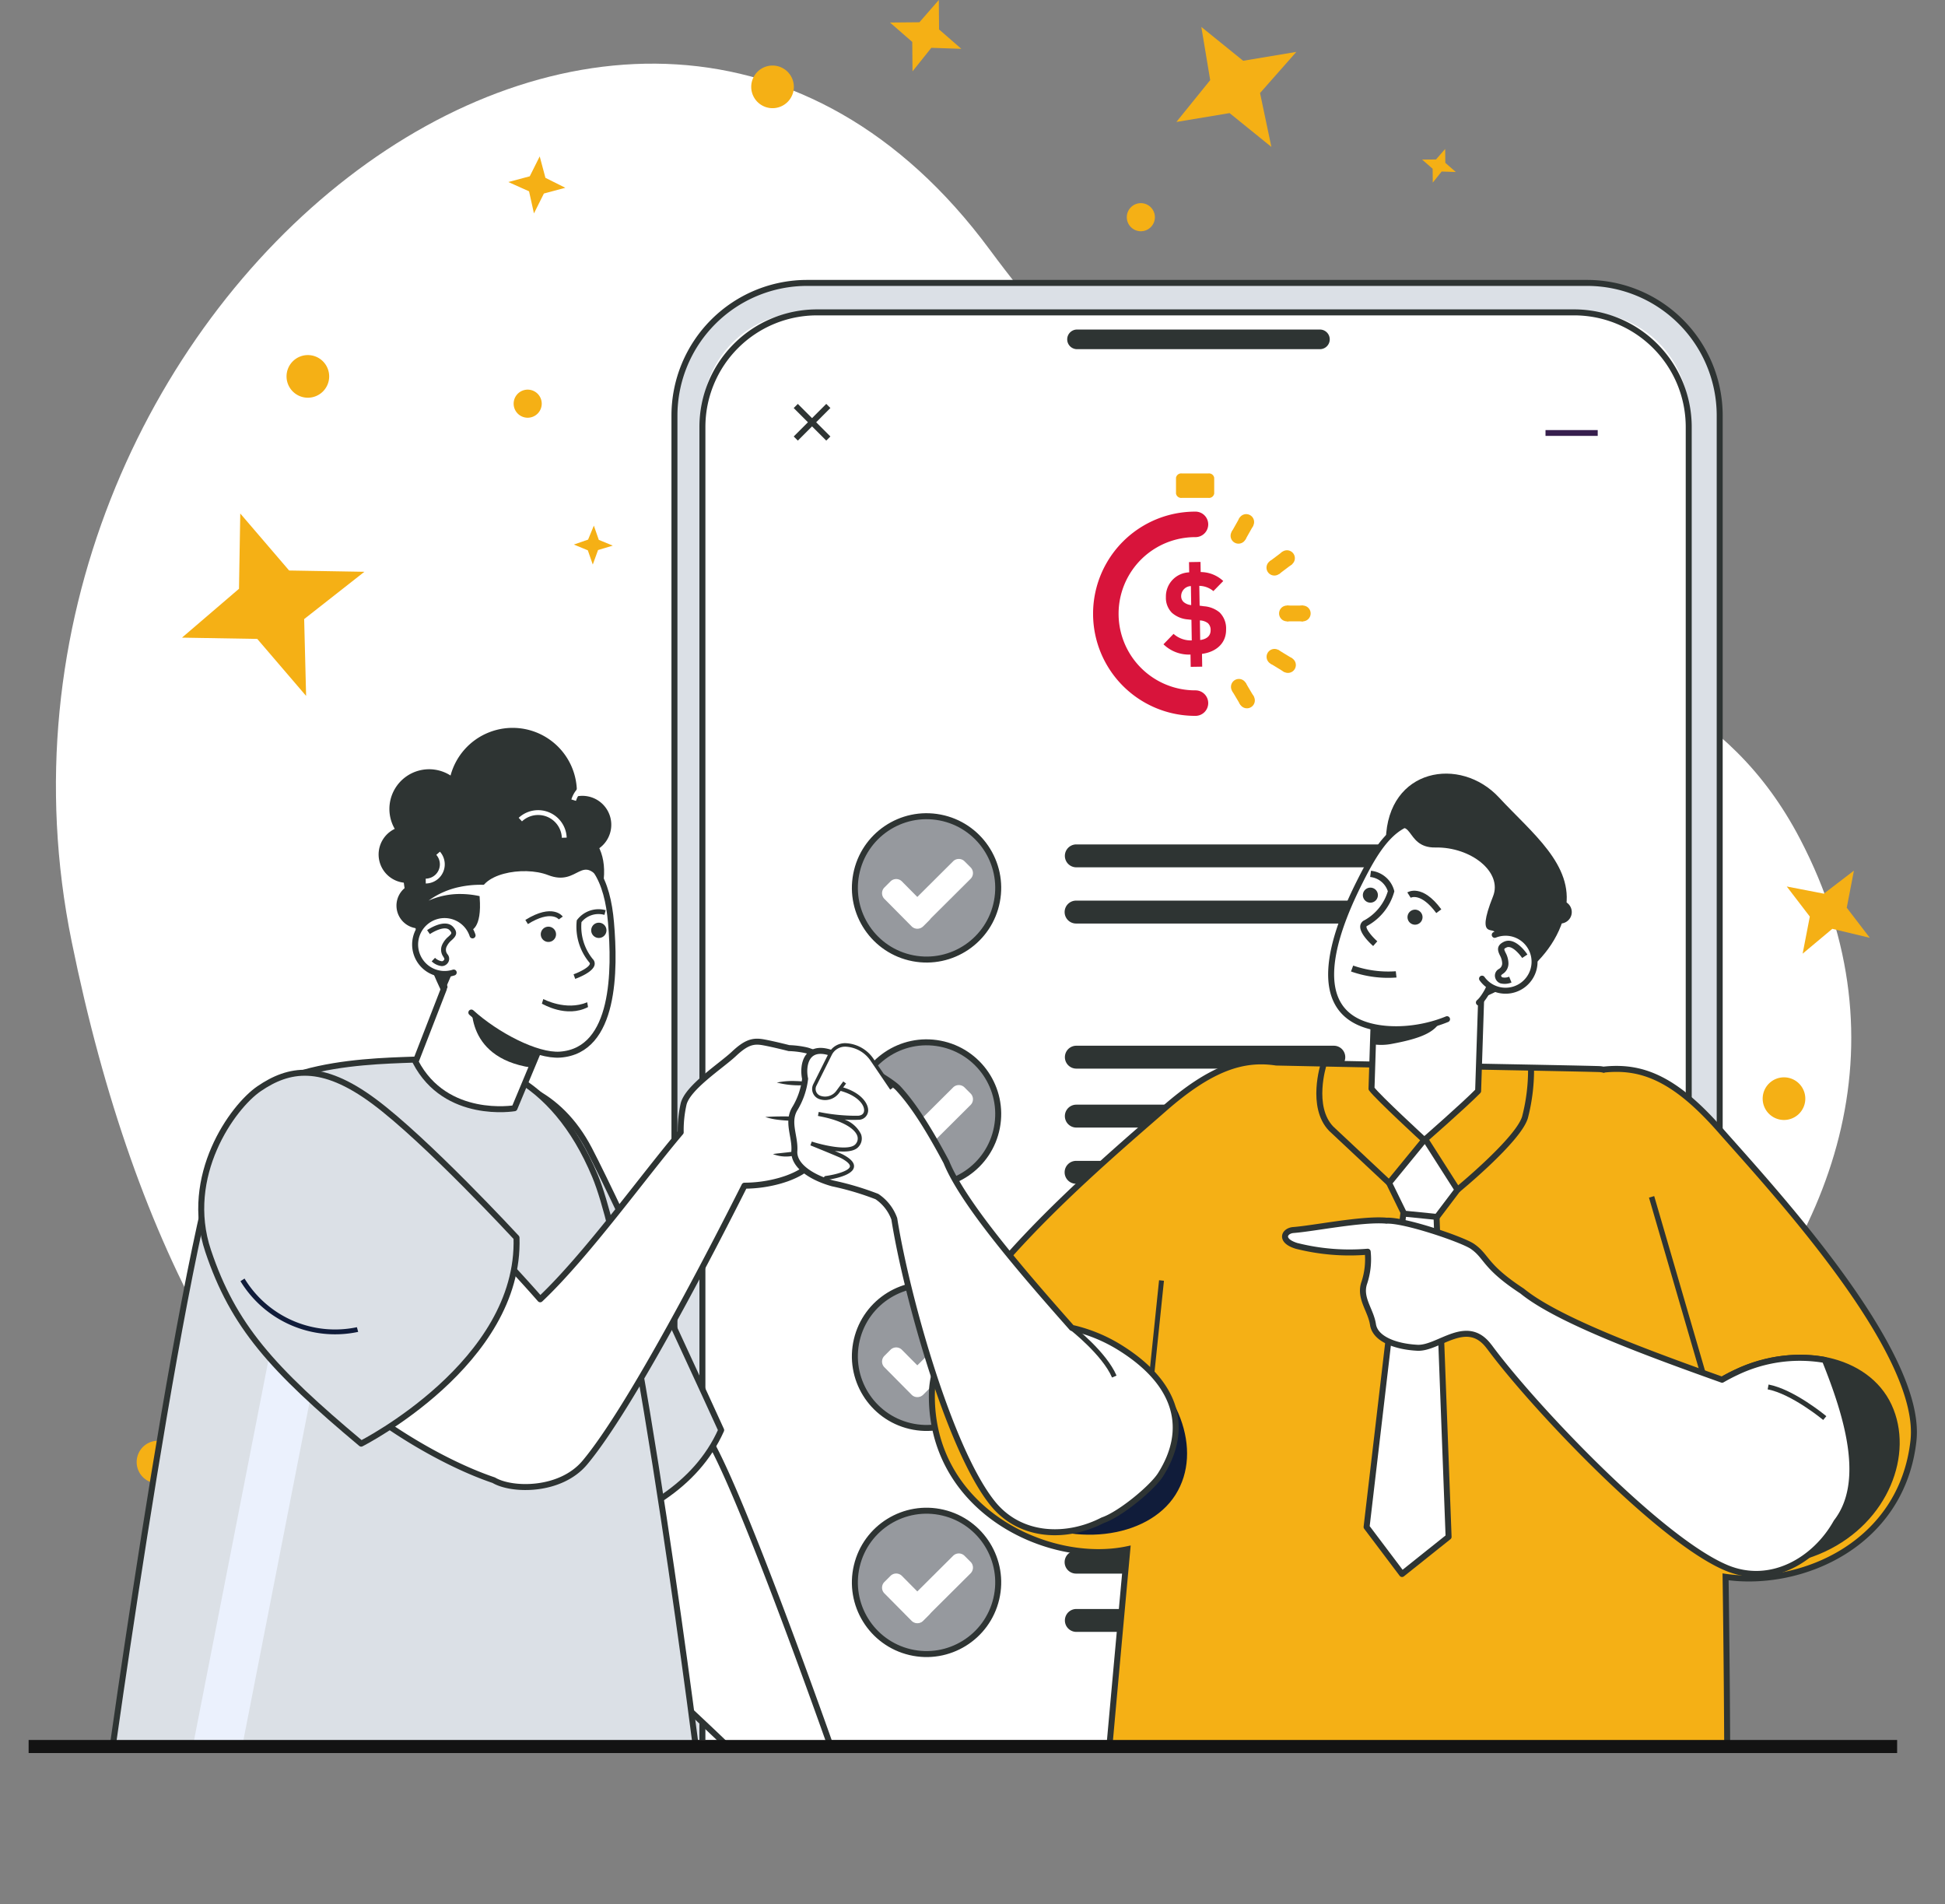 <svg id="Grupo_719" data-name="Grupo 719" xmlns="http://www.w3.org/2000/svg" xmlns:xlink="http://www.w3.org/1999/xlink" width="325.215" height="318.36" viewBox="0 0 325.215 318.36">
  <rect x="0" y="0" width="325.215" height="318.36" fill="#808080" stroke="none"/>
  <defs>
    <clipPath id="clip-path">
      <rect id="Rectángulo_386" data-name="Rectángulo 386" width="325.215" height="317.36" fill="none"/>
    </clipPath>
    <clipPath id="clip-path-2">
      <path id="Trazado_1925" data-name="Trazado 1925" d="M87.282,41.713,29.669,131.66,87.282,295.108H295.574V41.713Z" transform="translate(-29.669 -41.713)" fill="none"/>
    </clipPath>
    <clipPath id="clip-path-3">
      <rect id="Rectángulo_396" data-name="Rectángulo 396" width="15.202" height="11.664" fill="none"/>
    </clipPath>
    <clipPath id="clip-path-5">
      <rect id="Rectángulo_397" data-name="Rectángulo 397" width="15.202" height="11.665" fill="none"/>
    </clipPath>
    <clipPath id="clip-path-10">
      <rect id="Rectángulo_400" data-name="Rectángulo 400" width="325.215" height="318.36" fill="none"/>
    </clipPath>
    <clipPath id="clip-path-11">
      <rect id="Rectángulo_402" data-name="Rectángulo 402" width="133.213" height="172.03" fill="none"/>
    </clipPath>
    <clipPath id="clip-path-13">
      <path id="Trazado_2028" data-name="Trazado 2028" d="M145.865,137.226,147.384,305.5h192.55l-1.519-168.277Z" transform="translate(-145.865 -137.226)" fill="none"/>
    </clipPath>
    <clipPath id="clip-path-14">
      <rect id="Rectángulo_407" data-name="Rectángulo 407" width="325.215" height="315.36" fill="none"/>
    </clipPath>
  </defs>
  <g id="Grupo_467" data-name="Grupo 467">
    <g id="Grupo_466" data-name="Grupo 466" clip-path="url(#clip-path)">
      <path id="Trazado_1897" data-name="Trazado 1897" d="M302.038,141.473c-24.158-46.288-79.57-22.883-135.512-98.556C106.565-38.191-8.439,53.269,13.036,158.629c21.372,104.865,80.988,139.3,172.029,125.212,68.457-10.6,152.87-73.584,116.972-142.369" transform="translate(-1.049 -1.194)" fill="#fff"/>
    </g>
  </g>
  <g id="Grupo_469" data-name="Grupo 469" transform="translate(26.675 37.504)">
    <g id="Grupo_468" data-name="Grupo 468" clip-path="url(#clip-path-2)">
      <path id="Trazado_1898" data-name="Trazado 1898" d="M300.2,74.764v291.27a22.184,22.184,0,0,1-22.156,22.156H219.774v-.044H146.256a22.181,22.181,0,0,1-20.827-22.112V74.764a22.184,22.184,0,0,1,22.156-22.156H278.041A22.177,22.177,0,0,1,300.2,74.764" transform="translate(-39.332 -42.812)" fill="#dbe0e6"/>
      <path id="Trazado_1899" data-name="Trazado 1899" d="M300.2,74.764v291.27a22.184,22.184,0,0,1-22.156,22.156H219.774v-.044H146.256a22.181,22.181,0,0,1-20.827-22.112V74.764a22.184,22.184,0,0,1,22.156-22.156H278.041A22.177,22.177,0,0,1,300.2,74.764Z" transform="translate(-39.332 -42.812)" fill="none" stroke="#2e3433" stroke-miterlimit="10" stroke-width="1"/>
      <path id="Trazado_1900" data-name="Trazado 1900" d="M295.543,75.311V366.59a17.229,17.229,0,0,1-17.234,17.226H147.855A17.226,17.226,0,0,1,130.63,366.59V75.311a17.225,17.225,0,0,1,17.225-17.225H278.309a17.228,17.228,0,0,1,17.234,17.225" transform="translate(-39.857 -43.365)" fill="#fff"/>
      <path id="Rectángulo_387" data-name="Rectángulo 387" d="M19.158,0h126.6a19.159,19.159,0,0,1,19.159,19.159V306.571a19.158,19.158,0,0,1-19.158,19.158H19.158A19.158,19.158,0,0,1,0,306.571V19.158A19.158,19.158,0,0,1,19.158,0Z" transform="translate(90.772 14.721)" fill="none" stroke="#2e3433" stroke-miterlimit="10" stroke-width="1"/>
      <path id="Trazado_1901" data-name="Trazado 1901" d="M240.727,61.278H200.114a1.641,1.641,0,0,0,0,3.282h40.614a1.641,1.641,0,1,0,0-3.282" transform="translate(-46.704 -43.687)" fill="#2e3433"/>
      <rect id="Rectángulo_388" data-name="Rectángulo 388" width="7.697" height="0.975" transform="matrix(0.707, -0.708, 0.708, 0.707, 106.04, 35.469)" fill="#2e3433"/>
      <rect id="Rectángulo_389" data-name="Rectángulo 389" width="0.975" height="7.697" transform="translate(106.038 30.714) rotate(-45)" fill="#2e3433"/>
      <rect id="Rectángulo_390" data-name="Rectángulo 390" width="8.73" height="0.975" transform="translate(231.743 34.399)" fill="#361e4d"/>
      <path id="Trazado_1902" data-name="Trazado 1902" d="M222.816,119.866,222.85,122l-1.922.031-.033-2.055a6.1,6.1,0,0,1-4.52-1.716l1.685-1.742a4.337,4.337,0,0,0,3.044,1.093l-.055-3.444-.61-.067a4.542,4.542,0,0,1-2.645-1.1,3.534,3.534,0,0,1-1.013-2.63,4.032,4.032,0,0,1,3.893-4.136l-.028-1.714,1.922-.031.028,1.694a5.563,5.563,0,0,1,3.774,1.5l-1.648,1.683a3.8,3.8,0,0,0-2.356-.876l.054,3.311.725.1a4.615,4.615,0,0,1,2.606,1.024,3.752,3.752,0,0,1,1.093,2.838c.037,2.321-1.653,3.777-4.027,4.1m-1.858-11.335a1.687,1.687,0,0,0-1.628,1.7,1.308,1.308,0,0,0,.415.964,2.243,2.243,0,0,0,1.264.513Zm2.861,6.216a2.307,2.307,0,0,0-1.359-.473l.053,3.274c1.14-.152,1.759-.733,1.743-1.665a1.509,1.509,0,0,0-.437-1.136" transform="translate(-48.51 -48.048)" fill="#d8143b"/>
      <path id="Trazado_1903" data-name="Trazado 1903" d="M225.092,91.389a.873.873,0,0,1-.964.735h-4.459a.873.873,0,0,1-.965-.735V88.772a.874.874,0,0,1,.965-.736h4.459a.874.874,0,0,1,.964.736Z" transform="translate(-48.745 -46.388)" fill="#f5b015"/>
      <path id="Trazado_1904" data-name="Trazado 1904" d="M220.356,125.017a12.808,12.808,0,0,1,0-25.616,2.133,2.133,0,1,0,0-4.265,17.073,17.073,0,0,0,0,34.146,2.133,2.133,0,1,0,0-4.265" transform="translate(-47.189 -47.104)" fill="#d8143b"/>
      <rect id="Rectángulo_391" data-name="Rectángulo 391" width="2.74" height="2.639" transform="translate(188.492 63.738)" fill="#f5b015"/>
      <path id="Trazado_1905" data-name="Trazado 1905" d="M237.875,113.922a1.319,1.319,0,1,0,1.319-1.319,1.319,1.319,0,0,0-1.319,1.319" transform="translate(-50.68 -48.867)" fill="#f5b015"/>
      <path id="Trazado_1906" data-name="Trazado 1906" d="M240.81,113.922a1.319,1.319,0,1,0,1.319-1.319,1.319,1.319,0,0,0-1.319,1.319" transform="translate(-50.976 -48.867)" fill="#f5b015"/>
      <rect id="Rectángulo_392" data-name="Rectángulo 392" width="2.74" height="2.639" transform="matrix(0.799, -0.601, 0.601, 0.799, 185.597, 56.362)" fill="#f5b015"/>
      <path id="Trazado_1907" data-name="Trazado 1907" d="M235.8,106.2a1.319,1.319,0,1,0,.261-1.848,1.319,1.319,0,0,0-.261,1.848" transform="translate(-50.443 -48.008)" fill="#f5b015"/>
      <path id="Trazado_1908" data-name="Trazado 1908" d="M238.141,104.438a1.319,1.319,0,1,0,.261-1.848,1.319,1.319,0,0,0-.261,1.848" transform="translate(-50.68 -47.83)" fill="#f5b015"/>
      <rect id="Rectángulo_393" data-name="Rectángulo 393" width="2.739" height="2.639" transform="matrix(0.491, -0.871, 0.871, 0.491, 179.247, 51.442)" fill="#f5b015"/>
      <path id="Trazado_1909" data-name="Trazado 1909" d="M229.529,100.628a1.319,1.319,0,1,0-.5-1.8,1.32,1.32,0,0,0,.5,1.8" transform="translate(-49.77 -47.409)" fill="#f5b015"/>
      <path id="Trazado_1910" data-name="Trazado 1910" d="M230.968,98.071a1.319,1.319,0,1,0-.5-1.8,1.32,1.32,0,0,0,.5,1.8" transform="translate(-49.915 -47.151)" fill="#f5b015"/>
      <rect id="Rectángulo_394" data-name="Rectángulo 394" width="2.639" height="2.739" transform="translate(185.719 73.419) rotate(-58.611)" fill="#f5b015"/>
      <path id="Trazado_1911" data-name="Trazado 1911" d="M235.746,121.3a1.319,1.319,0,1,0,1.813-.439,1.319,1.319,0,0,0-1.813.439" transform="translate(-50.446 -49.68)" fill="#f5b015"/>
      <path id="Trazado_1912" data-name="Trazado 1912" d="M238.251,122.825a1.319,1.319,0,1,0,1.813-.439,1.319,1.319,0,0,0-1.813.439" transform="translate(-50.698 -49.835)" fill="#f5b015"/>
      <rect id="Rectángulo_395" data-name="Rectángulo 395" width="2.639" height="2.739" transform="matrix(0.86, -0.511, 0.511, 0.86, 179.326, 77.982)" fill="#f5b015"/>
      <path id="Trazado_1913" data-name="Trazado 1913" d="M229.577,126.436a1.32,1.32,0,1,0,1.808.46,1.319,1.319,0,0,0-1.808-.46" transform="translate(-49.777 -50.244)" fill="#f5b015"/>
      <path id="Trazado_1914" data-name="Trazado 1914" d="M231.076,128.958a1.32,1.32,0,1,0,1.808.46,1.319,1.319,0,0,0-1.808-.46" transform="translate(-49.929 -50.499)" fill="#f5b015"/>
      <path id="Trazado_1915" data-name="Trazado 1915" d="M259.851,160.847h-59.9a1.914,1.914,0,1,1,0-3.828h59.9a1.914,1.914,0,1,1,0,3.828" transform="translate(-46.66 -53.349)" fill="#2e3433"/>
      <path id="Trazado_1916" data-name="Trazado 1916" d="M243.007,198.279H199.955a1.914,1.914,0,1,1,0-3.828h43.052a1.914,1.914,0,0,1,0,3.828" transform="translate(-46.66 -57.126)" fill="#2e3433"/>
      <path id="Trazado_1917" data-name="Trazado 1917" d="M280.921,171.3H199.956a1.915,1.915,0,1,1,0-3.829h80.965a1.915,1.915,0,0,1,0,3.829" transform="translate(-46.66 -54.404)" fill="#2e3433"/>
      <path id="Trazado_1918" data-name="Trazado 1918" d="M243.007,303.019H199.955a1.914,1.914,0,1,1,0-3.828h43.052a1.914,1.914,0,1,1,0,3.828" transform="translate(-46.66 -67.696)" fill="#2e3433"/>
      <path id="Trazado_1919" data-name="Trazado 1919" d="M280.921,292.181H199.956a1.915,1.915,0,1,1,0-3.829h80.965a1.915,1.915,0,0,1,0,3.829" transform="translate(-46.66 -66.602)" fill="#2e3433"/>
      <path id="Trazado_1920" data-name="Trazado 1920" d="M259.851,209.239h-59.9a1.914,1.914,0,1,1,0-3.828h59.9a1.914,1.914,0,1,1,0,3.828" transform="translate(-46.66 -58.232)" fill="#2e3433"/>
      <path id="Trazado_1921" data-name="Trazado 1921" d="M280.921,219.692H199.956a1.915,1.915,0,1,1,0-3.829h80.965a1.915,1.915,0,0,1,0,3.829" transform="translate(-46.66 -59.287)" fill="#2e3433"/>
      <path id="Trazado_1922" data-name="Trazado 1922" d="M259.851,248.657h-59.9a1.914,1.914,0,1,1,0-3.828h59.9a1.914,1.914,0,1,1,0,3.828" transform="translate(-46.66 -62.21)" fill="#2e3433"/>
      <path id="Trazado_1923" data-name="Trazado 1923" d="M280.921,259.11H199.956a1.915,1.915,0,1,1,0-3.829h80.965a1.915,1.915,0,0,1,0,3.829" transform="translate(-46.66 -63.265)" fill="#2e3433"/>
      <path id="Trazado_1924" data-name="Trazado 1924" d="M182.949,163.757a11.982,11.982,0,1,1-11.982-11.982,11.982,11.982,0,0,1,11.982,11.982" transform="translate(-42.719 -52.82)" fill="#96999e"/>
      <circle id="Elipse_29" data-name="Elipse 29" cx="11.982" cy="11.982" r="11.982" transform="translate(114.217 120.437) rotate(-79.099)" fill="none" stroke="#2e3433" stroke-linecap="round" stroke-linejoin="round" stroke-width="1"/>
    </g>
  </g>
  <g id="Grupo_471" data-name="Grupo 471" transform="translate(147.483 143.605)">
    <g id="Grupo_470" data-name="Grupo 470" clip-path="url(#clip-path-3)">
      <path id="Trazado_1926" data-name="Trazado 1926" d="M171.927,168.461a1.353,1.353,0,0,1,0,1.878l-1.047,1.047a1.351,1.351,0,0,1-1.878,0l-4.585-4.625a1.35,1.35,0,0,1,0-1.877l1.047-1.047a1.35,1.35,0,0,1,1.877,0Z" transform="translate(-164.037 -160.1)" fill="#fff"/>
      <path id="Trazado_1927" data-name="Trazado 1927" d="M176.336,160.1a1.351,1.351,0,0,1,1.878,0l1.047,1.047a1.353,1.353,0,0,1,0,1.878l-7.944,7.907a1.353,1.353,0,0,1-1.878,0l-1.047-1.047a1.351,1.351,0,0,1,0-1.878Z" transform="translate(-164.438 -159.723)" fill="#fff"/>
    </g>
  </g>
  <g id="Grupo_473" data-name="Grupo 473" transform="translate(26.675 37.504)">
    <g id="Grupo_472" data-name="Grupo 472" clip-path="url(#clip-path-2)">
      <path id="Trazado_1928" data-name="Trazado 1928" d="M182.949,205.8a11.982,11.982,0,1,1-11.982-11.982A11.982,11.982,0,0,1,182.949,205.8" transform="translate(-42.719 -57.063)" fill="#96999e"/>
      <circle id="Elipse_30" data-name="Elipse 30" cx="11.982" cy="11.982" r="11.982" transform="translate(114.217 158.24) rotate(-79.099)" fill="none" stroke="#2e3433" stroke-linecap="round" stroke-linejoin="round" stroke-width="1"/>
    </g>
  </g>
  <g id="Grupo_475" data-name="Grupo 475" transform="translate(147.483 181.407)">
    <g id="Grupo_474" data-name="Grupo 474" clip-path="url(#clip-path-5)">
      <path id="Trazado_1930" data-name="Trazado 1930" d="M171.927,210.507a1.353,1.353,0,0,1,0,1.878l-1.047,1.047a1.351,1.351,0,0,1-1.878,0l-4.585-4.625a1.35,1.35,0,0,1,0-1.877l1.047-1.047a1.35,1.35,0,0,1,1.877,0Z" transform="translate(-164.037 -202.145)" fill="#fff"/>
      <path id="Trazado_1931" data-name="Trazado 1931" d="M176.336,202.148a1.353,1.353,0,0,1,1.878,0l1.047,1.047a1.353,1.353,0,0,1,0,1.878l-7.944,7.907a1.353,1.353,0,0,1-1.878,0l-1.047-1.047a1.351,1.351,0,0,1,0-1.878Z" transform="translate(-164.438 -201.768)" fill="#fff"/>
    </g>
  </g>
  <g id="Grupo_477" data-name="Grupo 477" transform="translate(26.675 37.504)">
    <g id="Grupo_476" data-name="Grupo 476" clip-path="url(#clip-path-2)">
      <path id="Trazado_1932" data-name="Trazado 1932" d="M182.949,250.853a11.982,11.982,0,1,1-11.982-11.982,11.982,11.982,0,0,1,11.982,11.982" transform="translate(-42.719 -61.609)" fill="#96999e"/>
      <circle id="Elipse_31" data-name="Elipse 31" cx="11.982" cy="11.982" r="11.982" transform="translate(113.834 198.153) rotate(-76.717)" fill="none" stroke="#2e3433" stroke-linecap="round" stroke-linejoin="round" stroke-width="1"/>
    </g>
  </g>
  <g id="Grupo_479" data-name="Grupo 479" transform="translate(147.483 221.911)">
    <g id="Grupo_478" data-name="Grupo 478" clip-path="url(#clip-path-3)">
      <path id="Trazado_1934" data-name="Trazado 1934" d="M171.927,255.556a1.353,1.353,0,0,1,0,1.878l-1.047,1.048a1.351,1.351,0,0,1-1.878,0l-4.585-4.625a1.35,1.35,0,0,1,0-1.877l1.047-1.047a1.35,1.35,0,0,1,1.877,0Z" transform="translate(-164.037 -247.195)" fill="#fff"/>
      <path id="Trazado_1935" data-name="Trazado 1935" d="M176.336,247.2a1.351,1.351,0,0,1,1.878,0l1.047,1.047a1.353,1.353,0,0,1,0,1.878l-7.944,7.907a1.353,1.353,0,0,1-1.878,0l-1.047-1.047a1.351,1.351,0,0,1,0-1.878Z" transform="translate(-164.438 -246.818)" fill="#fff"/>
    </g>
  </g>
  <g id="Grupo_481" data-name="Grupo 481" transform="translate(26.675 37.504)">
    <g id="Grupo_480" data-name="Grupo 480" clip-path="url(#clip-path-2)">
      <path id="Trazado_1936" data-name="Trazado 1936" d="M182.949,292.9a11.982,11.982,0,1,1-11.982-11.982A11.982,11.982,0,0,1,182.949,292.9" transform="translate(-42.719 -65.852)" fill="#96999e"/>
      <circle id="Elipse_32" data-name="Elipse 32" cx="11.982" cy="11.982" r="11.982" transform="translate(113.834 235.956) rotate(-76.717)" fill="none" stroke="#2e3433" stroke-linecap="round" stroke-linejoin="round" stroke-width="1"/>
    </g>
  </g>
  <g id="Grupo_483" data-name="Grupo 483" transform="translate(147.483 259.715)">
    <g id="Grupo_482" data-name="Grupo 482" clip-path="url(#clip-path-3)">
      <path id="Trazado_1938" data-name="Trazado 1938" d="M171.927,297.6a1.353,1.353,0,0,1,0,1.878l-1.047,1.047a1.351,1.351,0,0,1-1.878,0l-4.585-4.625a1.35,1.35,0,0,1,0-1.877l1.047-1.047a1.35,1.35,0,0,1,1.877,0Z" transform="translate(-164.037 -289.242)" fill="#fff"/>
      <path id="Trazado_1939" data-name="Trazado 1939" d="M176.336,289.243a1.353,1.353,0,0,1,1.878,0l1.047,1.047a1.353,1.353,0,0,1,0,1.878l-7.944,7.907a1.353,1.353,0,0,1-1.878,0l-1.047-1.047a1.351,1.351,0,0,1,0-1.878Z" transform="translate(-164.438 -288.865)" fill="#fff"/>
    </g>
  </g>
  <g id="Grupo_485" data-name="Grupo 485">
    <g id="Grupo_484" data-name="Grupo 484" clip-path="url(#clip-path-10)">
      <path id="Trazado_1940" data-name="Trazado 1940" d="M60.418,69.591a3.564,3.564,0,1,1-3.565-3.564,3.565,3.565,0,0,1,3.565,3.564" transform="translate(-5.378 -6.663)" fill="#f5b015"/>
      <path id="Trazado_1941" data-name="Trazado 1941" d="M32.544,271.47a3.564,3.564,0,1,1-3.565-3.564,3.565,3.565,0,0,1,3.565,3.564" transform="translate(-2.565 -27.035)" fill="#f5b015"/>
      <path id="Trazado_1942" data-name="Trazado 1942" d="M85.193,207.052a3.564,3.564,0,1,1-3.564-3.564,3.564,3.564,0,0,1,3.564,3.564" transform="translate(-7.878 -20.535)" fill="#f5b015"/>
      <path id="Trazado_1943" data-name="Trazado 1943" d="M146.835,15.752a3.564,3.564,0,1,1-3.564-3.564,3.565,3.565,0,0,1,3.564,3.564" transform="translate(-14.098 -1.23)" fill="#f5b015"/>
      <path id="Trazado_1944" data-name="Trazado 1944" d="M334.938,203.895a3.564,3.564,0,1,1-3.564-3.564,3.564,3.564,0,0,1,3.564,3.564" transform="translate(-33.081 -20.216)" fill="#f5b015"/>
      <path id="Trazado_1945" data-name="Trazado 1945" d="M100.22,74.8a2.348,2.348,0,1,1-2.348-2.348A2.348,2.348,0,0,1,100.22,74.8" transform="translate(-9.64 -7.311)" fill="#f5b015"/>
      <path id="Trazado_1946" data-name="Trazado 1946" d="M214.251,40.125a2.348,2.348,0,1,1-2.348-2.348,2.348,2.348,0,0,1,2.348,2.348" transform="translate(-21.147 -3.812)" fill="#f5b015"/>
    </g>
  </g>
  <g id="Grupo_487" data-name="Grupo 487" transform="translate(16.117 120.13)">
    <g id="Grupo_486" data-name="Grupo 486" clip-path="url(#clip-path-11)">
      <path id="Trazado_1947" data-name="Trazado 1947" d="M98.851,272.823c.094-4.475.3-7.929.628-10.529l0-.021a3.148,3.148,0,0,1,2.19-2.614c.933-.293,2.012-.6,3.1-.88,2.338-.6,4.712-1.109,5.772-1.275,5.579-.862,11.763,1.1,17.078,7.768,4.578,5.741,19.115,46.566,21.568,53.533,2.286,2.955,8.786,11.344,10.219,12.9,2.06,2.238-11.886,7.467-12.656,5.694-.547-1.109-4.074-4.532-6.669-10.629-3.535-4.8-20.607-20.289-31.473-30.089a29.535,29.535,0,0,1-9.787-22.161q.007-.84.023-1.7" transform="translate(-26.09 -146.096)" fill="#fff"/>
      <path id="Trazado_1948" data-name="Trazado 1948" d="M98.851,272.823c.094-4.475.3-7.929.628-10.529l0-.021a3.148,3.148,0,0,1,2.19-2.614c.933-.293,2.012-.6,3.1-.88,2.338-.6,4.712-1.109,5.772-1.275,5.579-.862,11.763,1.1,17.078,7.768,4.578,5.741,19.115,46.566,21.568,53.533,2.286,2.955,8.786,11.344,10.219,12.9,2.06,2.238-11.886,7.467-12.656,5.694-.547-1.109-4.074-4.532-6.669-10.629-3.535-4.8-20.607-20.289-31.473-30.089a29.535,29.535,0,0,1-9.787-22.161Q98.835,273.68,98.851,272.823Z" transform="translate(-26.09 -146.096)" fill="none" stroke="#2e3433" stroke-linecap="round" stroke-linejoin="round" stroke-width="1"/>
      <path id="Trazado_1949" data-name="Trazado 1949" d="M121.148,432.626c4.492-34.478,1.487-77.908,1.555-100.848.079-26.216-50.326-23.383-54.882-12.757-5.515,12.86-.934,65.447,2.12,92.307C73.8,445.292,75.614,471.5,75.614,471.5s17.636,5.794,47.882-.826c0,0,2.625-6.058,2.243-11.966-.36-5.563-5.736-17.285-4.591-26.077" transform="translate(-22.701 -151.547)" fill="#2e3433"/>
      <path id="Trazado_1950" data-name="Trazado 1950" d="M86.524,200.881c-5.369.793-11.376,3.7-13.062,16.787S81.588,261.206,89.592,279c0,0,29.864-.517,38.386-19.65,0,0-16.989-37.232-22.064-46.95s-13.469-12.4-19.391-11.522" transform="translate(-23.511 -140.386)" fill="#dbe0e6"/>
      <path id="Trazado_1951" data-name="Trazado 1951" d="M86.524,200.881c-5.369.793-11.376,3.7-13.062,16.787S81.588,261.206,89.592,279c0,0,29.864-.517,38.386-19.65,0,0-16.989-37.232-22.064-46.95S92.445,200.006,86.524,200.881Z" transform="translate(-23.511 -140.386)" fill="none" stroke="#2e3433" stroke-linecap="round" stroke-linejoin="round" stroke-width="1"/>
      <path id="Trazado_1952" data-name="Trazado 1952" d="M97.274,263.749a18.524,18.524,0,0,1-14.012-16.212l.8-.1a17.715,17.715,0,0,0,13.36,15.514Z" transform="translate(-24.519 -145.1)"/>
      <path id="Trazado_1953" data-name="Trazado 1953" d="M102.643,281.868a59.682,59.682,0,0,1-12.865,1.874l-.209,0-.121-.169c-.154-.213-15.379-21.5-15.454-42.972l.81,0c.071,20.2,13.736,40.268,15.178,42.328,1.567-.044,11.607-.487,20.667-4.752l.345.733a47.672,47.672,0,0,1-8.351,2.96" transform="translate(-23.584 -144.409)" fill="#2e3433"/>
      <path id="Trazado_1954" data-name="Trazado 1954" d="M22.629,328.419c-6.347,26.5-8.027,85.447,6.282,105.91,7.679,10.981,28.312,19.778,37.5,1.067,6.018-12.251,16.654-79.6,10.3-101.584s-45.982-39.224-54.083-5.393" transform="translate(-17.926 -151.349)" fill="#2e3433"/>
      <path id="Trazado_1955" data-name="Trazado 1955" d="M53.506,321.492l.743-.543c3.623,4.942,10.161,4.09,10.227,4.082l.129.911c-.29.04-7.152.931-11.1-4.45" transform="translate(-21.517 -152.518)" fill="#2e3433"/>
      <path id="Trazado_1956" data-name="Trazado 1956" d="M24.5,320.459c-1.885,3.318-3.522,9.282-4.925,16.763,20.167,0,50.125-10.74,56.234-14.121-9.052-15.04-46.2-11.63-51.309-2.642" transform="translate(-18.093 -151.692)" fill="#ebf1fd"/>
      <path id="Trazado_1957" data-name="Trazado 1957" d="M74.08,196.872c-6.125.5-26.266-.516-33.246,9.9S19.867,318.766,19.867,318.766s50.492,17.5,99.23-1.074c0,0-10.489-84.163-17.6-101.222S82.409,196.2,74.08,196.872" transform="translate(-18.122 -139.988)" fill="#dbe0e6"/>
      <path id="Trazado_1958" data-name="Trazado 1958" d="M74.08,196.872c-6.125.5-26.266-.516-33.246,9.9S19.867,318.766,19.867,318.766s50.492,17.5,99.23-1.074c0,0-10.489-84.163-17.6-101.222S82.409,196.2,74.08,196.872Z" transform="translate(-18.122 -139.988)" fill="none" stroke="#2e3433" stroke-linecap="round" stroke-linejoin="round" stroke-width="1"/>
      <rect id="Rectángulo_401" data-name="Rectángulo 401" width="87.149" height="8.103" transform="matrix(0.192, -0.981, 0.981, 0.192, 14.633, 179.468)" fill="#ebf1fd"/>
      <path id="Trazado_1959" data-name="Trazado 1959" d="M77.253,164.163a3.82,3.82,0,1,0,4.109,3.506,3.82,3.82,0,0,0-4.109-3.506" transform="translate(-23.558 -136.695)" fill="#2e3433"/>
      <path id="Trazado_1960" data-name="Trazado 1960" d="M77.432,143.244a6.642,6.642,0,1,0,8.068,4.811,6.642,6.642,0,0,0-8.068-4.811" transform="translate(-23.425 -134.564)" fill="#2e3433"/>
      <path id="Trazado_1961" data-name="Trazado 1961" d="M73.993,153.757a4.744,4.744,0,1,0,5.762,3.436,4.743,4.743,0,0,0-5.762-3.436" transform="translate(-23.222 -135.631)" fill="#2e3433"/>
      <path id="Trazado_1962" data-name="Trazado 1962" d="M93.355,135.822a10.345,10.345,0,1,0,11.128,9.5,10.345,10.345,0,0,0-11.128-9.5" transform="translate(-24.576 -133.833)" fill="#2e3433"/>
      <path id="Trazado_1963" data-name="Trazado 1963" d="M104.033,145.31a9.942,9.942,0,0,0-19.59-1.485,9.91,9.91,0,0,0,.963,7.032,8.713,8.713,0,0,0,.681,1.067,9.873,9.873,0,0,0,8.822,4.071,9.824,9.824,0,0,0,4.112-1.256,9.075,9.075,0,0,0,2.177-1.674c.178-.167.335-.345.492-.523.105-.125.2-.251.293-.377a5.828,5.828,0,0,0,.512-.732,3.612,3.612,0,0,0,.367-.638,9.438,9.438,0,0,0,1.119-3.464.293.293,0,0,0,.01-.136.325.325,0,0,0,.022-.147,9.569,9.569,0,0,0,.021-1.738m.816.356a2.707,2.707,0,0,0-.011-.418A10.744,10.744,0,0,0,83.753,143.3a10.64,10.64,0,0,0,.869,7.807,11.283,11.283,0,0,0,1.015,1.57,10.733,10.733,0,0,0,8.487,4.165q.423,0,.848-.031a10.648,10.648,0,0,0,5.358-1.936,11.094,11.094,0,0,0,1.224-1.005c.252-.251.493-.5.733-.774,0-.011.011-.021.022-.031.209-.251.408-.5.6-.764a9.378,9.378,0,0,0,.744-1.224,10.158,10.158,0,0,0,1.14-3.726,3.183,3.183,0,0,0,.052-.544,5.9,5.9,0,0,0,.011-1.141" transform="translate(-24.531 -133.788)" fill="#2e3433"/>
      <path id="Trazado_1964" data-name="Trazado 1964" d="M77.276,195.779c5.055,9.721,16.545,7.759,16.545,7.759l6.927-16.58-17.7-6.041Z" transform="translate(-23.915 -138.387)" fill="#fff"/>
      <path id="Trazado_1965" data-name="Trazado 1965" d="M77.276,195.779c5.055,9.721,16.545,7.759,16.545,7.759l6.927-16.58-17.7-6.041Z" transform="translate(-23.915 -138.387)" fill="none" stroke="#2e3433" stroke-linecap="round" stroke-linejoin="round" stroke-width="1"/>
      <path id="Trazado_1966" data-name="Trazado 1966" d="M97.709,197.238l2.259-5.368s-.481-.31-12.139-6.084c-.044-.028-1.732,9.721,9.88,11.452" transform="translate(-24.969 -138.878)" fill="#2e3433"/>
      <path id="Trazado_1967" data-name="Trazado 1967" d="M87.12,185.094c4.152,3.756,10.889,7.319,14.848,7.034,9.266-.667,9.173-14.234,8.506-22.055-.593-6.972-2.933-12.1-9.877-12.991-2.107-.264-6.7-.8-8.895.168-5.2,2.312-6.446,8.692-8.077,15.748-.516,2.25-1.884,6.156-.993,7.809" transform="translate(-24.426 -135.942)" fill="#fff"/>
      <path id="Trazado_1968" data-name="Trazado 1968" d="M87.12,185.094c4.152,3.756,10.889,7.319,14.848,7.034,9.266-.667,9.173-14.234,8.506-22.055-.593-6.972-2.933-12.1-9.877-12.991-2.107-.264-6.7-.8-8.895.168-5.2,2.312-6.446,8.692-8.077,15.748-.516,2.25-1.884,6.156-.993,7.809" transform="translate(-24.426 -135.942)" fill="none" stroke="#2e3433" stroke-linecap="round" stroke-linejoin="round" stroke-width="1"/>
      <path id="Trazado_1969" data-name="Trazado 1969" d="M93.164,151.182c-8.183,0-18.163,3.687-18.171,10.183-.007,6.458,6.631,20.167,6.631,20.167l4.639-10.715s1.923-.272,1.505-5.556c-.308-3.9,7.269-5.33,11.454-3.7,5.181,2.013,5.545-4.085,9.191,1.555,1.431-9.5-6.529-11.934-15.25-11.931" transform="translate(-23.685 -135.386)" fill="#2e3433"/>
      <path id="Trazado_1970" data-name="Trazado 1970" d="M107.382,148a4.836,4.836,0,1,0,5.2,4.439,4.836,4.836,0,0,0-5.2-4.439" transform="translate(-26.504 -135.063)" fill="#2e3433"/>
      <path id="Trazado_1971" data-name="Trazado 1971" d="M107.263,170.836l-.056.081-.012.1a9.349,9.349,0,0,0,2.09,6.933c.129.138.109.222.1.268-.138.573-1.673,1.359-2.717,1.733l.273.762c.488-.174,2.94-1.108,3.231-2.3a1.065,1.065,0,0,0-.291-1.011,8.582,8.582,0,0,1-1.89-6.179,3.68,3.68,0,0,1,3.841-1.208l.2-.786a4.5,4.5,0,0,0-4.766,1.614" transform="translate(-26.881 -137.191)" fill="#2e3433"/>
      <path id="Trazado_1972" data-name="Trazado 1972" d="M86.806,173.555a4.923,4.923,0,1,0-3.153,6.208" transform="translate(-23.908 -137.301)" fill="#fff"/>
      <path id="Trazado_1973" data-name="Trazado 1973" d="M86.806,173.555a4.923,4.923,0,1,0-3.153,6.208" transform="translate(-23.908 -137.301)" fill="none" stroke="#2e3433" stroke-linecap="round" stroke-linejoin="round" stroke-width="1"/>
      <path id="Trazado_1974" data-name="Trazado 1974" d="M79.431,172.836l.462.665c.619-.429,2.552-1.474,3.3-.654.437.482.354.559-.19,1.065a3.875,3.875,0,0,0-1.068,1.4,2,2,0,0,0,.211,1.971c.218.369.222.407.067.59a.42.42,0,0,1-.315.163,2.09,2.09,0,0,1-1.145-.571l-.557.589a2.862,2.862,0,0,0,1.671.793l.073,0a1.23,1.23,0,0,0,.889-.447,1.164,1.164,0,0,0,.014-1.528,1.2,1.2,0,0,1-.158-1.254,3.174,3.174,0,0,1,.87-1.115c.512-.477,1.212-1.128.236-2.2-1.371-1.512-4.238.449-4.359.533" transform="translate(-24.133 -137.46)" fill="#2e3433"/>
      <path id="Trazado_1975" data-name="Trazado 1975" d="M100.776,186.546l.238-.775c.037.011,3.753,2.031,7.342.542l.137.8c-3.644,1.885-7.556-.516-7.717-.566" transform="translate(-26.287 -138.876)" fill="#2e3433"/>
      <path id="Trazado_1976" data-name="Trazado 1976" d="M97.7,170.9l.427.689c3.871-2.4,5.159-.8,5.172-.779l.657-.473c-.067-.1-1.688-2.275-6.256.563" transform="translate(-25.976 -137.229)" fill="#2e3433"/>
      <path id="Trazado_1977" data-name="Trazado 1977" d="M85.041,164.857a13.525,13.525,0,0,0-2.821.878,13.007,13.007,0,0,0-2.513,1.438,12.837,12.837,0,0,1,5.453-1.106,15.18,15.18,0,0,1,2.715.279,13.375,13.375,0,0,1,2.517.737l.726-2.32a15.362,15.362,0,0,0-3.1-.236,16.732,16.732,0,0,0-2.981.33" transform="translate(-24.161 -136.732)" fill="#fff"/>
      <path id="Trazado_1978" data-name="Trazado 1978" d="M101.746,172.32a1.276,1.276,0,1,0,1.372,1.172,1.276,1.276,0,0,0-1.372-1.172" transform="translate(-26.266 -137.519)" fill="#2e3433"/>
      <path id="Trazado_1979" data-name="Trazado 1979" d="M111.123,171.579a1.276,1.276,0,1,0,1.372,1.172,1.277,1.277,0,0,0-1.372-1.172" transform="translate(-27.212 -137.444)" fill="#2e3433"/>
      <path id="Trazado_1980" data-name="Trazado 1980" d="M80.942,158.9a2.394,2.394,0,0,1-1.769,3.976l.009.811a3.2,3.2,0,0,0,2.368-5.323Z" transform="translate(-24.107 -136.11)" fill="#fff"/>
      <path id="Trazado_1981" data-name="Trazado 1981" d="M99.527,150.652a4.777,4.777,0,0,0-3.067,1.276l.552.593a3.966,3.966,0,0,1,6.665,2.748l.81-.031a4.777,4.777,0,0,0-4.96-4.585" transform="translate(-25.851 -135.332)" fill="#fff"/>
      <path id="Trazado_1982" data-name="Trazado 1982" d="M111.881,145.026a4.775,4.775,0,0,0-5.623,3.254l.774.236a3.966,3.966,0,0,1,7.147-.946l.686-.432a4.748,4.748,0,0,0-2.984-2.112" transform="translate(-26.84 -134.753)" fill="#fff"/>
      <path id="Trazado_1983" data-name="Trazado 1983" d="M141.446,200.739s3.515-3.945-.921-5.431a4.579,4.579,0,0,0-.629-.188,15.405,15.405,0,0,0-2.814-.346s-2.533-.649-4.239-.962-2.856-.063-4.98,1.936-7.86,5.672-8.425,8.487a19.6,19.6,0,0,0-.46,4.615v0c-5.955,6.987-15.751,20.617-23.494,27.917-5.616-6.427-14.018-15-14.018-15-15.047-13.752-37.924,7.649-27.85,20.968,9.039,11.952,24.465,21.031,34.1,24.278,3.039,1.8,11.16,1.927,15.24-2.949,7.709-9.214,21.257-35.5,26.683-46.289a22.113,22.113,0,0,0,5.985-.848c.356-.105.711-.219,1.046-.334,3.548-1.266,5.63-3.276,3.568-4.783a.163.163,0,0,0-.041-.041s4.794-1.56,1.5-5.243c0,0,4.1-3.8-.25-5.787" transform="translate(-21.277 -139.676)" fill="#fff"/>
      <path id="Trazado_1984" data-name="Trazado 1984" d="M141.446,200.739s3.515-3.945-.921-5.431a4.579,4.579,0,0,0-.629-.188,15.405,15.405,0,0,0-2.814-.346s-2.533-.649-4.239-.962-2.856-.063-4.98,1.936-7.86,5.672-8.425,8.487a19.6,19.6,0,0,0-.46,4.615v0c-5.955,6.987-15.751,20.617-23.494,27.917-5.616-6.427-14.018-15-14.018-15-15.047-13.752-37.924,7.649-27.85,20.968,9.039,11.952,24.465,21.031,34.1,24.278,3.039,1.8,11.16,1.927,15.24-2.949,7.709-9.214,21.257-35.5,26.683-46.289a22.113,22.113,0,0,0,5.985-.848c.356-.105.711-.219,1.046-.334,3.548-1.266,5.63-3.276,3.568-4.783a.163.163,0,0,0-.041-.041s4.794-1.56,1.5-5.243C141.7,206.526,145.8,202.728,141.446,200.739Z" transform="translate(-21.277 -139.676)" fill="none" stroke="#2e3433" stroke-linecap="round" stroke-linejoin="round" stroke-width="1"/>
      <path id="Trazado_1985" data-name="Trazado 1985" d="M150.864,201.482a13.127,13.127,0,0,0-3.185-.457,12.95,12.95,0,0,0-3.209.247,14.7,14.7,0,0,0,6.393.209" transform="translate(-30.696 -140.415)" fill="#2e3433"/>
      <path id="Trazado_1986" data-name="Trazado 1986" d="M150.893,207.948a30.869,30.869,0,0,0-4.285-.339c-1.428-.022-2.838-.016-4.29.084a10.832,10.832,0,0,0,2.122.463,19.891,19.891,0,0,0,2.152.157,18.733,18.733,0,0,0,4.3-.365" transform="translate(-30.479 -141.079)" fill="#2e3433"/>
      <path id="Trazado_1987" data-name="Trazado 1987" d="M149.586,213.843c-1.018.083-1.962.227-2.921.333-.477.064-.955.111-1.438.165s-.969.093-1.479.183a5.938,5.938,0,0,0,3,.352,7.205,7.205,0,0,0,1.481-.34,4.78,4.78,0,0,0,1.357-.692" transform="translate(-30.623 -141.709)" fill="#2e3433"/>
    </g>
  </g>
  <g id="Grupo_489" data-name="Grupo 489">
    <g id="Grupo_488" data-name="Grupo 488" clip-path="url(#clip-path-10)">
      <path id="Trazado_1988" data-name="Trazado 1988" d="M47.11,202.139c-4.486,3.055-12.727,14.618-8.534,27.131s10.63,19.691,25.593,32.215c0,0,26.649-13.492,25.971-34.426,0,0-15.033-16.273-23.838-22.8s-14.244-5.486-19.192-2.116" transform="translate(-3.776 -20.13)" fill="#dbe0e6"/>
      <path id="Trazado_1989" data-name="Trazado 1989" d="M47.11,202.139c-4.486,3.055-12.727,14.618-8.534,27.131s10.63,19.691,25.593,32.215c0,0,26.649-13.492,25.971-34.426,0,0-15.033-16.273-23.838-22.8S52.057,198.769,47.11,202.139Z" transform="translate(-3.776 -20.13)" fill="none" stroke="#2e3433" stroke-linecap="round" stroke-linejoin="round" stroke-width="1"/>
      <path id="Trazado_1990" data-name="Trazado 1990" d="M64.4,246.663a18.525,18.525,0,0,1-19.681-8.477l.682-.438a17.715,17.715,0,0,0,18.789,8.131Z" transform="translate(-4.512 -23.992)" fill="#101c3a"/>
    </g>
  </g>
  <g id="Grupo_491" data-name="Grupo 491" transform="translate(131.145 123.378)">
    <g id="Grupo_490" data-name="Grupo 490" clip-path="url(#clip-path-13)">
      <path id="Trazado_1991" data-name="Trazado 1991" d="M305.016,208.735c-7.719-8.764-13.24-10.669-19.449-9.99a3.764,3.764,0,0,0-.687-.094c-2.116-.067-10.595-.23-20.43-.416-.52-.017-1.039-.024-1.568-.041-1.531-.024-3.1-.056-4.677-.089-1.814-.04-3.637-.071-5.442-.1-1.167-.02-2.315-.049-3.455-.071-.9-.02-1.8-.032-2.679-.053-6.462-.128-12.2-.246-15.753-.324-5.449-.824-10.88.824-18.8,7.786-9.7,8.526-38.514,32.449-38.772,47.5-.336,19.53,19.462,28.866,32.681,26.083-3.051,33.185-6.2,68.848-6.2,68.848s33.38,7.075,49.067,9.245c.11.013.21.028.311.043.21.028.413.057.614.076s.384.058.576.079c2.59.321,5.03.53,7.246.592,6.31.174,14.832-1.4,23.233-3.523,8.067-2.044,16.015-4.583,21.789-6.55,5.315-1.811,3.317-3.624,3.317-3.624.555-4.568.414-37.472.076-60.571,12.663,1.82,29.489-5.411,31.413-22.751,1.661-14.961-23.876-42.36-32.408-52.051" transform="translate(-148.633 -143.294)" fill="#f5b015"/>
      <path id="Trazado_1992" data-name="Trazado 1992" d="M305.016,208.735c-7.719-8.764-13.24-10.669-19.449-9.99a3.764,3.764,0,0,0-.687-.094c-2.116-.067-10.595-.23-20.43-.416-.52-.017-1.039-.024-1.568-.041-1.531-.024-3.1-.056-4.677-.089-1.814-.04-3.637-.071-5.442-.1-1.167-.02-2.315-.049-3.455-.071-.9-.02-1.8-.032-2.679-.053-6.462-.128-12.2-.246-15.753-.324-5.449-.824-10.88.824-18.8,7.786-9.7,8.526-38.514,32.449-38.772,47.5-.336,19.53,19.462,28.866,32.681,26.083-3.051,33.185-6.2,68.848-6.2,68.848s33.38,7.075,49.067,9.245c.11.013.21.028.311.043.21.028.413.057.614.076s.384.058.576.079c2.59.321,5.03.53,7.246.592,6.31.174,14.832-1.4,23.233-3.523,8.067-2.044,16.015-4.583,21.789-6.55,5.315-1.811,3.317-3.624,3.317-3.624.555-4.568.414-37.472.076-60.571,12.663,1.82,29.489-5.411,31.413-22.751C339.085,245.825,313.548,218.426,305.016,208.735Z" transform="translate(-148.633 -143.294)" fill="none" stroke="#2e3433" stroke-miterlimit="10" stroke-width="1"/>
      <path id="Trazado_1993" data-name="Trazado 1993" d="M321.387,254.917c10.406-4.839,21.833-2.324,25.524,5.613s-.5,19.069-10.9,23.907-23.088,1.552-26.778-6.387,1.752-18.294,12.157-23.133" transform="translate(-162.234 -148.854)" fill="#2e3433"/>
      <path id="Trazado_1994" data-name="Trazado 1994" d="M321.387,254.917c10.406-4.839,21.833-2.324,25.524,5.613s-.5,19.069-10.9,23.907-23.088,1.552-26.778-6.387S310.982,259.756,321.387,254.917Z" transform="translate(-162.234 -148.854)" fill="none" stroke="#2e3433" stroke-linecap="round" stroke-linejoin="round" stroke-width="1"/>
      <path id="Trazado_1995" data-name="Trazado 1995" d="M273.5,182.023l-.074,2.339-.024.812-.511,15.6c-2.476,2.508-9,8.2-9,8.2s-7.743-7.122-8.828-8.591l.2-6.259.213-6.606.009-.176c1.76-.431,3.413-.861,4.951-1.279,8.209-2.225,13.061-4.041,13.061-4.041" transform="translate(-156.885 -141.747)" fill="#fff"/>
      <path id="Trazado_1996" data-name="Trazado 1996" d="M273.5,182.023l-.074,2.339-.024.812-.511,15.6c-2.476,2.508-9,8.2-9,8.2s-7.743-7.122-8.828-8.591l.2-6.259.213-6.606.009-.176c1.76-.431,3.413-.861,4.951-1.279C268.643,183.838,273.5,182.023,273.5,182.023Z" transform="translate(-156.885 -141.747)" fill="none" stroke="#2e3433" stroke-linecap="round" stroke-linejoin="round" stroke-width="1"/>
      <path id="Trazado_1997" data-name="Trazado 1997" d="M269.131,186.517l-10,1.653-3.82,1.414-.165,3.8a9.292,9.292,0,0,0,3.436-.067c8.228-1.515,7.347-3.347,9.351-5.549Z" transform="translate(-156.893 -142.2)" fill="#2e3433"/>
      <rect id="Rectángulo_404" data-name="Rectángulo 404" width="0.91" height="31.229" transform="translate(144.574 76.846) rotate(-16.233)" fill="#2e3433"/>
      <rect id="Rectángulo_405" data-name="Rectángulo 405" width="39.214" height="0.822" transform="translate(58.623 129.665) rotate(-84.096)" fill="#2e3433"/>
      <path id="Trazado_1998" data-name="Trazado 1998" d="M272.263,183c1.419-1.185,3.14-5.341,3.491-7.587,1.082-7.044,2.267-13.333-1.64-17.342a29.247,29.247,0,0,0-8.7-5.229c-6.673-1.719-10.048,3.948-13.133,10.1-3.461,6.906-8.495,19.273-.268,23.262,3.679,1.785,9.753,1.7,14.922-.417" transform="translate(-156.127 -138.77)" fill="#fff"/>
      <path id="Trazado_1999" data-name="Trazado 1999" d="M272.263,183c1.419-1.185,3.14-5.341,3.491-7.587,1.082-7.044,2.267-13.333-1.64-17.342a29.247,29.247,0,0,0-8.7-5.229c-6.673-1.719-10.048,3.948-13.133,10.1-3.461,6.906-8.495,19.273-.268,23.262,3.679,1.785,9.753,1.7,14.922-.417" transform="translate(-156.127 -138.77)" fill="none" stroke="#2e3433" stroke-linecap="round" stroke-linejoin="round" stroke-width="1"/>
      <path id="Trazado_2000" data-name="Trazado 2000" d="M257.731,154.871c4.931-5.145,2.817,1.437,8.287,1.334,5.936-.112,11.253,4.108,9.635,8.166-3.118,7.813.625,4.637.261,6.378-1.162,5.555-1.638,10.4-1.638,10.4s11.591-4.277,13.529-14.663c1.38-7.394-5.679-12.729-11.152-18.637-6.469-6.981-18.6-4.917-18.92,7.017" transform="translate(-157.154 -137.895)" fill="#2e3433"/>
      <path id="Trazado_2001" data-name="Trazado 2001" d="M255.128,174.5c-.549-.486-2.33-2.166-2.154-3.4a1.182,1.182,0,0,1,.706-.914,8.264,8.264,0,0,0,3.9-4.844,3.472,3.472,0,0,0-2.955-2.381l.14-1.041a4.5,4.5,0,0,1,3.874,3.312l.027.124-.031.123a9.334,9.334,0,0,1-4.509,5.655c-.106.051-.111.088-.116.113-.064.458.885,1.644,1.81,2.463Z" transform="translate(-156.673 -139.718)" fill="#2e3433"/>
      <path id="Trazado_2002" data-name="Trazado 2002" d="M275.621,181.12a4.846,4.846,0,1,0,2.123-7.325" transform="translate(-158.959 -140.881)" fill="#fff"/>
      <path id="Trazado_2003" data-name="Trazado 2003" d="M275.621,181.12a4.846,4.846,0,1,0,2.123-7.325" transform="translate(-158.959 -140.881)" fill="none" stroke="#2e3433" stroke-linecap="round" stroke-linejoin="round" stroke-width="1"/>
      <path id="Trazado_2004" data-name="Trazado 2004" d="M278.945,182.058c-.048-.016-.094-.035-.14-.056a1.338,1.338,0,0,1-.717-.807,1.265,1.265,0,0,1,.585-1.542,1.058,1.058,0,0,0,.553-.989,2.988,2.988,0,0,0-.375-1.282c-.3-.632-.75-1.587.645-2.268,1.875-.912,3.745,1.809,3.951,2.121l-.876.58c-.4-.594-1.723-2.2-2.615-1.757-.464.227-.464.227-.157.876a3.9,3.9,0,0,1,.477,1.725,2.069,2.069,0,0,1-.96,1.825c-.286.221-.286.221-.234.374a.287.287,0,0,0,.161.19,1.852,1.852,0,0,0,1.154-.108l.389.977a3.027,3.027,0,0,1-1.842.141" transform="translate(-159.2 -141.031)" fill="#2e3433"/>
      <path id="Trazado_2005" data-name="Trazado 2005" d="M251.437,180.6c-.105-.036-.17-.059-.188-.067l.366-.984a17.832,17.832,0,0,0,7.125.95l.117,1.045a18.575,18.575,0,0,1-7.42-.944" transform="translate(-156.5 -141.497)" fill="#2e3433"/>
      <path id="Trazado_2006" data-name="Trazado 2006" d="M266.565,169.365c-2.58-3.5-4.262-2.573-4.278-2.563l-.562-.888c.1-.064,2.473-1.527,5.684,2.828Z" transform="translate(-157.557 -140.092)" fill="#2e3433"/>
      <path id="Trazado_2007" data-name="Trazado 2007" d="M264.141,170.964a1.256,1.256,0,1,1-.57-1.682,1.257,1.257,0,0,1,.57,1.682" transform="translate(-157.56 -140.448)" fill="#2e3433"/>
      <path id="Trazado_2008" data-name="Trazado 2008" d="M255.84,166.866a1.256,1.256,0,1,1-.57-1.681,1.254,1.254,0,0,1,.57,1.681" transform="translate(-156.723 -140.034)" fill="#2e3433"/>
      <path id="Trazado_2009" data-name="Trazado 2009" d="M205.306,250.262c-9.706-6.124-21.361-5.085-26.031,2.317s-1.936,18.977,7.769,25.1,22.7,4.478,27.374-2.926.592-18.368-9.112-24.492" transform="translate(-149.012 -148.23)" fill="#101c3a"/>
      <path id="Trazado_2010" data-name="Trazado 2010" d="M202.29,245.13a26.127,26.127,0,0,0-8.22-3.412c-8.335-9.411-18.219-20.861-20.985-27.728-3.577-6.71-5.992-10.1-8.047-12.32-1.377-1.486-8.53-5.546-11.411-5.971a.433.433,0,0,0-.1-.044c-3.974-1.2-4.514,2.321-4.058,4.424a12.433,12.433,0,0,1-1.668,4.911c-1.449,2.3.046,4.684-.129,7.159s2.944,4.459,6.4,5.417a47.967,47.967,0,0,1,7.4,2.2,7.555,7.555,0,0,1,2.909,3.72c2.018,12.745,9.166,38.421,16.386,47.492,4.664,5.862,12.462,6,18.455,2.91l.051-.018c2.927-1.01,8.259-5.428,9.637-7.613,4.673-7.4,3.083-15-6.621-21.128" transform="translate(-145.996 -143.098)" fill="#fff"/>
      <path id="Trazado_2011" data-name="Trazado 2011" d="M202.29,245.13a26.127,26.127,0,0,0-8.22-3.412c-8.335-9.411-18.219-20.861-20.985-27.728-3.577-6.71-5.992-10.1-8.047-12.32-1.377-1.486-8.53-5.546-11.411-5.971a.433.433,0,0,0-.1-.044c-3.974-1.2-4.514,2.321-4.058,4.424a12.433,12.433,0,0,1-1.668,4.911c-1.449,2.3.046,4.684-.129,7.159s2.944,4.459,6.4,5.417a47.967,47.967,0,0,1,7.4,2.2,7.555,7.555,0,0,1,2.909,3.72c2.018,12.745,9.166,38.421,16.386,47.492,4.664,5.862,12.462,6,18.455,2.91l.051-.018c2.927-1.01,8.259-5.428,9.637-7.613C213.583,258.856,211.993,251.254,202.29,245.13Z" transform="translate(-145.996 -143.098)" fill="none" stroke="#2e3433" stroke-linecap="round" stroke-linejoin="round" stroke-width="1"/>
      <path id="Trazado_2012" data-name="Trazado 2012" d="M206.026,255.183c-1.624-3.773-6.937-7.931-6.99-7.972l.5-.65c.226.174,5.535,4.33,7.242,8.3Z" transform="translate(-151.231 -148.259)" fill="#2e3433"/>
      <path id="Trazado_2013" data-name="Trazado 2013" d="M153.322,217.325s7.648-.985,2.7-3.618c-.519-.276-5.157-2.152-5.157-2.152s6.271,2.066,7.7.307-.654-4.21-6.493-5.236a33.414,33.414,0,0,0,6.65.639c2.644-.155,1.626-4.646-5.3-5.247Z" transform="translate(-146.369 -143.764)" fill="#fff"/>
      <path id="Trazado_2014" data-name="Trazado 2014" d="M157.631,216.139a1.228,1.228,0,0,0,.361-.642c.129-.707-.47-1.4-1.831-2.125-.162-.087-.7-.316-1.362-.6,1.633.2,3.281.15,4-.738a2.031,2.031,0,0,0,.37-2.08,4.958,4.958,0,0,0-2.741-2.433,17.887,17.887,0,0,0,2.285.04,1.594,1.594,0,0,0,1.658-1.574c.021-1.447-1.849-3.907-6.953-4.347a.338.338,0,0,0-.058.673c4.4.381,6.354,2.374,6.336,3.666-.007.54-.381.871-1.021.908a30.985,30.985,0,0,1-6.117-.55c-.149-.031-.3-.058-.456-.085l-.124.664c.032.007.212.042.5.1,3.862.761,5.662,2.127,6.057,3.182a1.37,1.37,0,0,1-.263,1.417c-1.039,1.268-5.644.139-7.327-.415l-.232.634c1.286.52,4.711,1.917,5.125,2.136,1.432.762,1.515,1.239,1.484,1.408-.137.744-2.457,1.37-4.064,1.577a.337.337,0,1,0,.086.669c.611-.078,3.283-.474,4.281-1.483" transform="translate(-146.355 -143.727)" fill="#2e3433"/>
      <path id="Trazado_2015" data-name="Trazado 2015" d="M164.363,201.618l-3.3-4.863a5.608,5.608,0,0,0-4.332-2.449,2.78,2.78,0,0,0-2.637,1.535L151.517,201a1.5,1.5,0,0,0,.823,2.073,2.6,2.6,0,0,0,2.985-.894l1.182-1.6Z" transform="translate(-146.419 -142.986)" fill="#fff"/>
      <path id="Trazado_2016" data-name="Trazado 2016" d="M164.571,201.421l-3.3-4.863a5.928,5.928,0,0,0-4.558-2.576,3.073,3.073,0,0,0-2.915,1.695l-2.574,5.16a1.789,1.789,0,0,0,.984,2.479,2.908,2.908,0,0,0,3.321-.994l1.181-1.6-.47-.347-1.181,1.6a2.319,2.319,0,0,1-2.65.792,1.2,1.2,0,0,1-.662-1.668l2.574-5.161a2.485,2.485,0,0,1,2.36-1.372,5.345,5.345,0,0,1,4.106,2.321l3.3,4.863Z" transform="translate(-146.387 -142.953)" fill="#2e3433"/>
      <path id="Trazado_2017" data-name="Trazado 2017" d="M260.336,225.256l-6.188,52.763,5.929,7.862,7.783-6.211-2.029-53.853Z" transform="translate(-156.792 -146.109)" fill="#fff"/>
      <path id="Trazado_2018" data-name="Trazado 2018" d="M260.336,225.256l-6.188,52.763,5.929,7.862,7.783-6.211-2.029-53.853Z" transform="translate(-156.792 -146.109)" fill="none" stroke="#2e3433" stroke-linecap="round" stroke-linejoin="round" stroke-width="1"/>
      <path id="Trazado_2019" data-name="Trazado 2019" d="M264.351,211.792l-6.021,7.355,2.507,5.13,5.5.55,3.434-4.538Z" transform="translate(-157.214 -144.751)" fill="#fff"/>
      <path id="Trazado_2020" data-name="Trazado 2020" d="M264.351,211.792l-6.021,7.355,2.507,5.13,5.5.55,3.434-4.538Z" transform="translate(-157.214 -144.751)" fill="none" stroke="#2e3433" stroke-linecap="round" stroke-linejoin="round" stroke-width="1"/>
      <path id="Trazado_2021" data-name="Trazado 2021" d="M329.24,250.266a24.5,24.5,0,0,0-14.825,2.073c-.843.393-1.616.806-2.356,1.231-12.142-4.336-27.425-9.905-33.43-14.822-6.364-4.161-5.828-5.76-8.318-7.475-1.669-1.15-11.5-4.5-14.409-4.287a.436.436,0,0,0-.106-.021c-4.14-.306-11.968,1.314-15.417,1.577-1.518.115-2.37,1.756.513,2.647a36.221,36.221,0,0,0,11.911.978,12.479,12.479,0,0,1-.555,5.157c-.913,2.562,1.068,4.56,1.439,7.015s3.845,3.707,7.426,3.888,8.287-5.24,12.02-.154l.005-.008c7.189,9.765,28.453,32.265,39.64,36.951,7.435,3.115,14.87-1.317,18.388-7.631,5.224-6.712,1.84-17.758-1.927-27.118" transform="translate(-155.262 -146.278)" fill="#fff"/>
      <path id="Trazado_2022" data-name="Trazado 2022" d="M329.24,250.266a24.5,24.5,0,0,0-14.825,2.073c-.843.393-1.616.806-2.356,1.231-12.142-4.336-27.425-9.905-33.43-14.822-6.364-4.161-5.828-5.76-8.318-7.475-1.669-1.15-11.5-4.5-14.409-4.287a.436.436,0,0,0-.106-.021c-4.14-.306-11.968,1.314-15.417,1.577-1.518.115-2.37,1.756.513,2.647a36.221,36.221,0,0,0,11.911.978,12.479,12.479,0,0,1-.555,5.157c-.913,2.562,1.068,4.56,1.439,7.015s3.845,3.707,7.426,3.888,8.287-5.24,12.02-.154l.005-.008c7.189,9.765,28.453,32.265,39.64,36.951,7.435,3.115,14.87-1.317,18.388-7.631C336.39,270.673,333.007,259.627,329.24,250.266Z" transform="translate(-155.262 -146.278)" fill="none" stroke="#2e3433" stroke-linecap="round" stroke-linejoin="round" stroke-width="1"/>
      <path id="Trazado_2023" data-name="Trazado 2023" d="M338.022,263.377c-.053-.043-5.254-4.341-9.287-5.117l.156-.807c4.241.815,9.438,5.11,9.656,5.293Z" transform="translate(-164.319 -149.359)" fill="#2e3433"/>
      <path id="Trazado_2024" data-name="Trazado 2024" d="M246.078,197.92s-2.278,7.088,1.266,10.758l9.677,9.068" transform="translate(-155.905 -143.351)" fill="#f5b015"/>
      <path id="Trazado_2025" data-name="Trazado 2025" d="M246.078,197.92s-2.278,7.088,1.266,10.758l9.677,9.068" transform="translate(-155.905 -143.351)" fill="none" stroke="#2e3433" stroke-miterlimit="10" stroke-width="1"/>
      <path id="Trazado_2026" data-name="Trazado 2026" d="M271.05,218.933s10.15-8.312,11.289-12.11a31.665,31.665,0,0,0,1.012-8.48" transform="translate(-158.498 -143.394)" fill="#f5b015"/>
      <path id="Trazado_2027" data-name="Trazado 2027" d="M271.05,218.933s10.15-8.312,11.289-12.11a31.665,31.665,0,0,0,1.012-8.48" transform="translate(-158.498 -143.394)" fill="none" stroke="#2e3433" stroke-miterlimit="10" stroke-width="1"/>
    </g>
  </g>
  <g id="Grupo_493" data-name="Grupo 493">
    <g id="Grupo_492" data-name="Grupo 492" clip-path="url(#clip-path-14)">
      <rect id="Rectángulo_406" data-name="Rectángulo 406" width="312.425" height="2.185" transform="translate(4.786 290.898)" fill="#131313"/>
      <path id="Trazado_2029" data-name="Trazado 2029" d="M54.6,125.984l-8.168-9.531-12.587-.214,9.532-8.168.213-12.587,8.169,9.532,12.586.214-10.071,7.907Z" transform="translate(-3.416 -9.636)" fill="#f5b015"/>
      <path id="Trazado_2030" data-name="Trazado 2030" d="M234.658,25.067l-6.989-5.655-8.895,1.481,5.655-6.99-1.481-8.894,6.99,5.655,8.894-1.481-6.069,6.876Z" transform="translate(-22.077 -0.505)" fill="#f5b015"/>
      <path id="Trazado_2031" data-name="Trazado 2031" d="M169.281,11.93l-.045-4.922-3.722-3.241,4.922-.045L173.677,0l.044,4.922,3.722,3.242-5.018-.17Z" transform="translate(-16.703 0)" fill="#f5b015"/>
      <path id="Trazado_2032" data-name="Trazado 2032" d="M266.255,33.331l-.021-2.325-1.759-1.532,2.324-.021,1.533-1.76.021,2.326,1.758,1.532-2.371-.081Z" transform="translate(-26.689 -2.795)" fill="#f5b015"/>
      <path id="Trazado_2033" data-name="Trazado 2033" d="M334.944,175.776l1.2-6.2-3.854-5.03,6.2,1.2,5.03-3.853-1.2,6.2,3.854,5.031-6.27-1.5Z" transform="translate(-33.533 -16.337)" fill="#f5b015"/>
      <path id="Trazado_2034" data-name="Trazado 2034" d="M94.536,33.367l3.582-.958,1.664-3.326.958,3.582,3.326,1.664-3.582.959L98.82,38.613,98,34.921Z" transform="translate(-9.54 -2.935)" fill="#f5b015"/>
      <path id="Trazado_2035" data-name="Trazado 2035" d="M109.886,104.248l-.828-2.381-2.337-.963,2.381-.828.963-2.336.828,2.38,2.337.963-2.463.74Z" transform="translate(-10.77 -9.863)" fill="#f5b015"/>
    </g>
  </g>
</svg>
